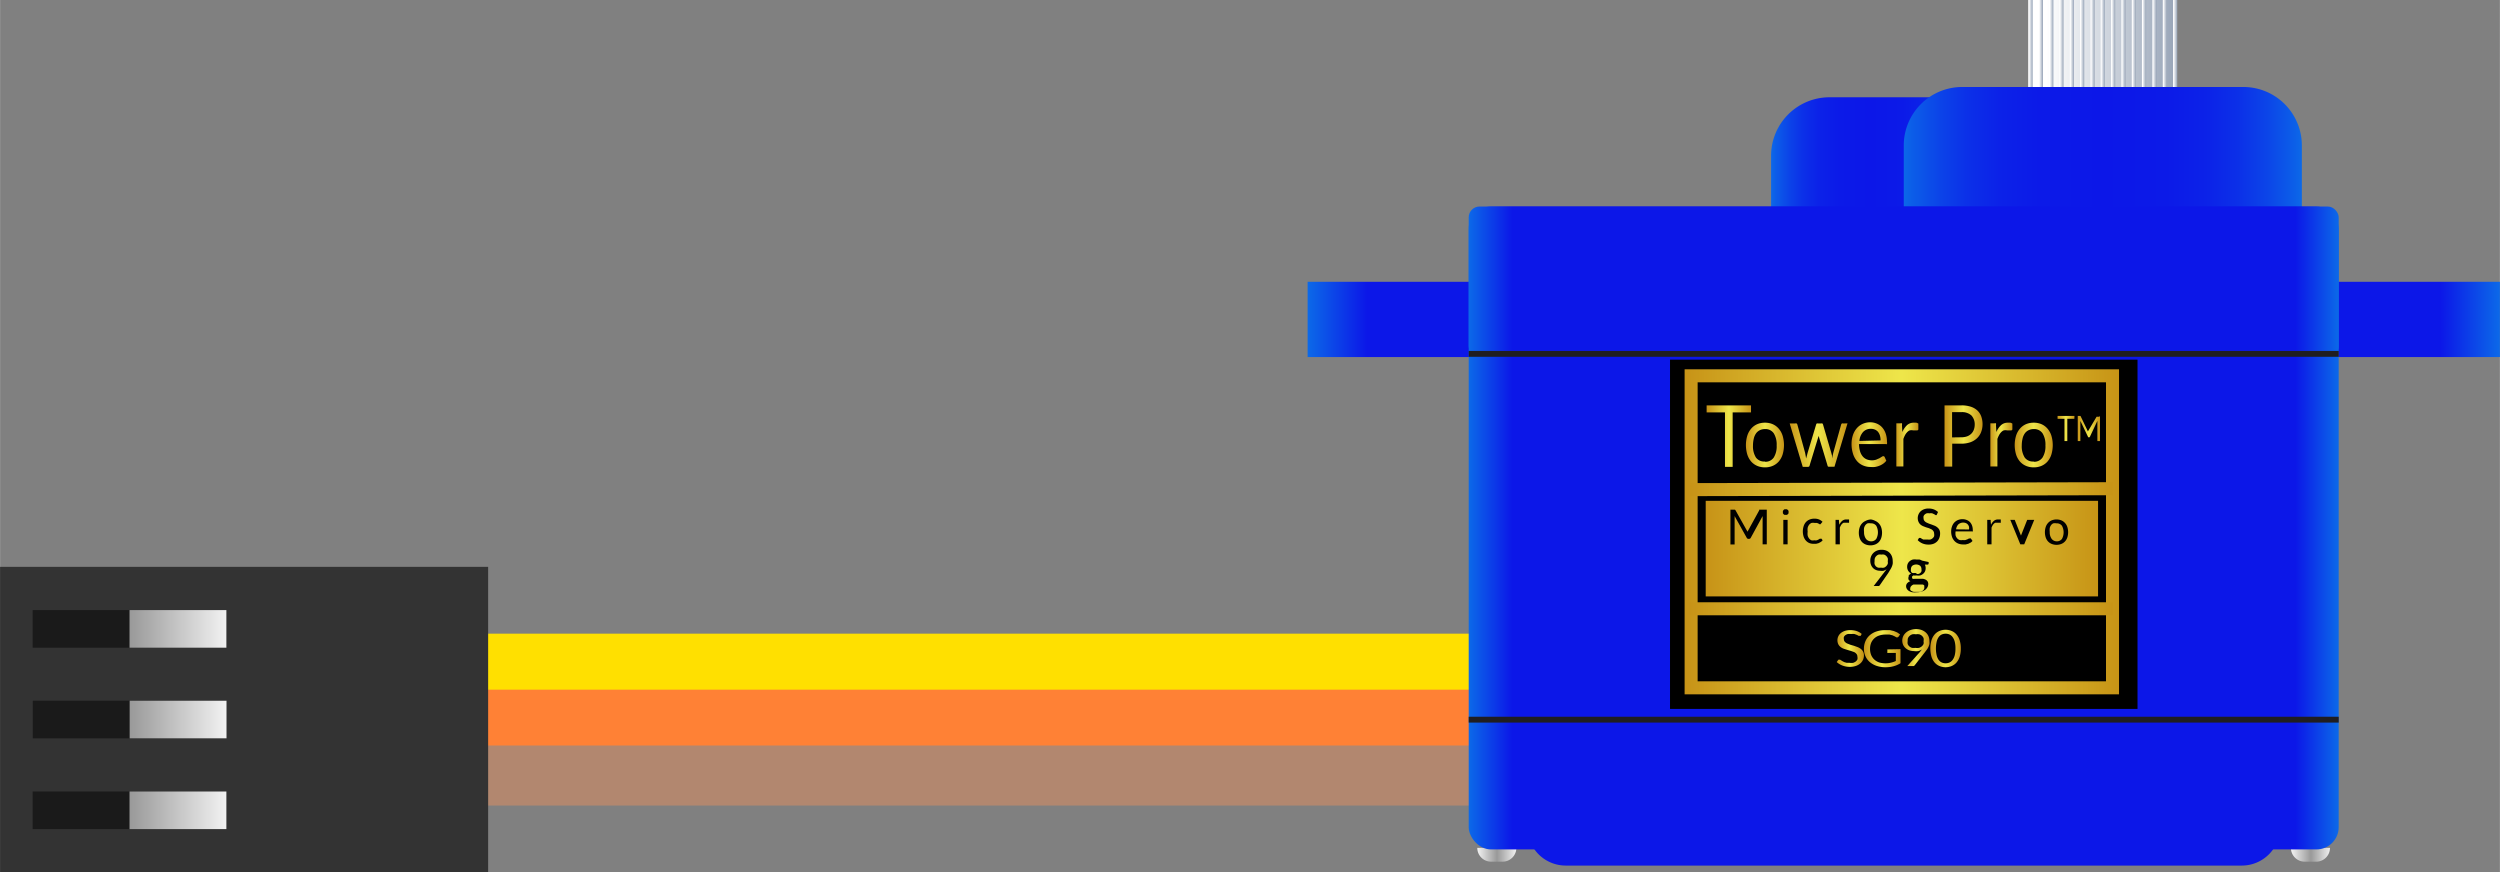 <?xml version="1.0" ?><svg height="23.63mm" viewBox="0 0 191.97 66.99" width="67.72mm" xmlns="http://www.w3.org/2000/svg" xmlns:xlink="http://www.w3.org/1999/xlink">
  <rect x="0" y="0" width="191.97" height="66.99" fill="#808080" stroke="none"/>
  <defs>
    <linearGradient gradientTransform="matrix(1, 0, 0, -1, -358.86, 355.68)" gradientUnits="userSpaceOnUse" id="linear-gradient" x1="372.53" x2="372.53" y1="297.17" y2="289.73">
      <stop offset="0" stop-color="#999"/>
      <stop offset="1" stop-color="#f2f2f2"/>
    </linearGradient>
    <linearGradient gradientTransform="matrix(1, 0, 0, -1, -365.83, 348.71)" id="linear-gradient-2" x1="379.5" x2="379.5" xlink:href="#linear-gradient" y1="297.17" y2="289.73"/>
    <linearGradient gradientTransform="matrix(1, 0, 0, -1, -372.8, 341.75)" id="linear-gradient-3" x1="386.46" x2="386.46" xlink:href="#linear-gradient" y1="297.17" y2="289.73"/>
    <linearGradient data-name="Neutral 19" gradientTransform="matrix(1, 0, 0, -1, -225.71, 9.44)" gradientUnits="userSpaceOnUse" id="Neutral_19" x1="381.48" x2="392.9" y1="4.72" y2="4.72">
      <stop offset="0" stop-color="#97a4b7"/>
      <stop offset="0.88" stop-color="#fff"/>
    </linearGradient>
    <linearGradient gradientTransform="matrix(1, 0, 0, -1, -214.62, 9.44)" id="Neutral_19-2" x1="381.48" x2="381.8" xlink:href="#Neutral_19" y1="4.72" y2="4.72"/>
    <linearGradient gradientTransform="matrix(1, 0, 0, -1, -216.2, 9.44)" id="Neutral_19-3" x1="382.27" x2="382.59" xlink:href="#Neutral_19" y1="4.72" y2="4.72"/>
    <linearGradient gradientTransform="matrix(1, 0, 0, -1, -217.79, 9.44)" id="Neutral_19-4" x1="383.07" x2="383.39" xlink:href="#Neutral_19" y1="4.72" y2="4.72"/>
    <linearGradient gradientTransform="matrix(1, 0, 0, -1, -219.37, 9.44)" id="Neutral_19-5" x1="383.86" x2="384.18" xlink:href="#Neutral_19" y1="4.72" y2="4.72"/>
    <linearGradient gradientTransform="matrix(1, 0, 0, -1, -220.96, 9.44)" id="Neutral_19-6" x1="384.65" x2="384.97" xlink:href="#Neutral_19" y1="4.72" y2="4.72"/>
    <linearGradient gradientTransform="matrix(1, 0, 0, -1, -222.54, 9.44)" id="Neutral_19-7" x1="385.44" x2="385.76" xlink:href="#Neutral_19" y1="4.72" y2="4.72"/>
    <linearGradient gradientTransform="matrix(1, 0, 0, -1, -224.13, 9.44)" id="Neutral_19-8" x1="386.24" x2="386.56" xlink:href="#Neutral_19" y1="4.72" y2="4.72"/>
    <linearGradient id="Neutral_19-9" x1="387.03" x2="387.35" xlink:href="#Neutral_19" y1="4.72" y2="4.72"/>
    <linearGradient gradientTransform="matrix(1, 0, 0, -1, -227.3, 9.44)" id="Neutral_19-10" x1="387.82" x2="388.14" xlink:href="#Neutral_19" y1="4.72" y2="4.72"/>
    <linearGradient gradientTransform="matrix(1, 0, 0, -1, -228.88, 9.44)" id="Neutral_19-11" x1="388.61" x2="388.94" xlink:href="#Neutral_19" y1="4.72" y2="4.72"/>
    <linearGradient gradientTransform="matrix(1, 0, 0, -1, -230.47, 9.44)" id="Neutral_19-12" x1="389.41" x2="389.73" xlink:href="#Neutral_19" y1="4.72" y2="4.72"/>
    <linearGradient gradientTransform="matrix(1, 0, 0, -1, -232.05, 9.44)" id="Neutral_19-13" x1="390.2" x2="390.52" xlink:href="#Neutral_19" y1="4.72" y2="4.72"/>
    <linearGradient gradientTransform="matrix(1, 0, 0, -1, -233.64, 9.44)" id="Neutral_19-14" x1="390.99" x2="391.31" xlink:href="#Neutral_19" y1="4.72" y2="4.72"/>
    <linearGradient gradientTransform="matrix(1, 0, 0, -1, -235.22, 9.44)" id="Neutral_19-15" x1="391.79" x2="392.11" xlink:href="#Neutral_19" y1="4.72" y2="4.72"/>
    <linearGradient gradientTransform="matrix(1, 0, 0, -1, -236.81, 9.44)" id="Neutral_19-16" x1="392.58" x2="392.9" xlink:href="#Neutral_19" y1="4.72" y2="4.72"/>
    <linearGradient gradientTransform="matrix(1, 0, 0, -1, -193.74, 131.28)" gradientUnits="userSpaceOnUse" id="linear-gradient-4" x1="369.7" x2="372.71" y1="65.64" y2="65.64">
      <stop offset="0" stop-color="#f2f2f2"/>
      <stop offset="0.5" stop-color="#999"/>
      <stop offset="1" stop-color="#f2f2f2"/>
    </linearGradient>
    <linearGradient gradientTransform="matrix(1, 0, 0, -1, -318.75, 131.28)" id="linear-gradient-5" x1="432.2" x2="435.22" xlink:href="#linear-gradient-4" y1="65.64" y2="65.64"/>
    <linearGradient gradientTransform="matrix(1, 0, 0, -1, -256.29, 49.05)" gradientUnits="userSpaceOnUse" id="linear-gradient-6" x1="356.7" x2="448.26" y1="24.52" y2="24.52">
      <stop offset="0" stop-color="#0c69e8"/>
      <stop offset="0.05" stop-color="#0c17e8"/>
      <stop offset="0.95" stop-color="#0c17e8"/>
      <stop offset="1" stop-color="#0c69e8"/>
    </linearGradient>
    <linearGradient gradientTransform="matrix(1, 0, 0, -1, -261.38, 25.36)" gradientUnits="userSpaceOnUse" id="linear-gradient-7" x1="397.38" x2="412.67" y1="12.68" y2="12.68">
      <stop offset="0" stop-color="#0c69e8"/>
      <stop offset="0.02" stop-color="#0c5ee8"/>
      <stop offset="0.09" stop-color="#0c44e8"/>
      <stop offset="0.16" stop-color="#0c30e8"/>
      <stop offset="0.24" stop-color="#0c22e8"/>
      <stop offset="0.34" stop-color="#0c1ae8"/>
      <stop offset="0.5" stop-color="#0c17e8"/>
      <stop offset="0.66" stop-color="#0c1ae8"/>
      <stop offset="0.76" stop-color="#0c22e8"/>
      <stop offset="0.84" stop-color="#0c30e8"/>
      <stop offset="0.91" stop-color="#0c44e8"/>
      <stop offset="0.98" stop-color="#0c5ee8"/>
      <stop offset="1" stop-color="#0c69e8"/>
    </linearGradient>
    <linearGradient gradientTransform="matrix(1, 0, 0, -1, -225.71, 24.57)" id="linear-gradient-8" x1="371.9" x2="402.48" xlink:href="#linear-gradient-7" y1="12.29" y2="12.29"/>
    <linearGradient gradientTransform="matrix(1, 0, 0, -1, -256.29, 81.08)" id="linear-gradient-9" x1="369.07" x2="435.88" xlink:href="#linear-gradient-6" y1="40.54" y2="40.54"/>
    <linearGradient gradientTransform="matrix(1, 0, 0, -1, -256.29, 43.27)" id="linear-gradient-10" x1="369.07" x2="435.88" xlink:href="#linear-gradient-6" y1="21.63" y2="21.63"/>
    <linearGradient data-name="Gold 03" gradientUnits="userSpaceOnUse" id="Gold_03" x1="130.98" x2="161.11" y1="42.13" y2="42.13">
      <stop offset="0" stop-color="#c79317"/>
      <stop offset="0.5" stop-color="#eee64a"/>
      <stop offset="1" stop-color="#c79416"/>
    </linearGradient>
    <linearGradient id="Gold_03-2" x1="131.06" x2="134.46" xlink:href="#Gold_03" y1="33.49" y2="33.49"/>
    <linearGradient id="Gold_03-3" x1="134.06" x2="137" xlink:href="#Gold_03" y1="34.18" y2="34.18"/>
    <linearGradient id="Gold_03-4" x1="137.31" x2="141.87" xlink:href="#Gold_03" y1="34.18" y2="34.18"/>
    <linearGradient id="Gold_03-5" x1="142.18" x2="144.9" xlink:href="#Gold_03" y1="34.18" y2="34.18"/>
    <linearGradient id="Gold_03-6" x1="145.56" x2="147.3" xlink:href="#Gold_03" y1="34.15" y2="34.15"/>
    <linearGradient id="Gold_03-7" x1="149.33" x2="152.23" xlink:href="#Gold_03" y1="33.49" y2="33.49"/>
    <linearGradient id="Gold_03-8" x1="152.79" x2="154.52" xlink:href="#Gold_03" y1="34.15" y2="34.15"/>
    <linearGradient id="Gold_03-9" x1="154.7" x2="157.63" xlink:href="#Gold_03" y1="34.18" y2="34.18"/>
    <linearGradient id="Gold_03-10" x1="157.99" x2="159.29" xlink:href="#Gold_03" y1="32.91" y2="32.91"/>
    <linearGradient id="Gold_03-11" x1="159.53" x2="161.26" xlink:href="#Gold_03" y1="32.91" y2="32.91"/>
    <linearGradient id="Gold_03-12" x1="140.98" x2="143.06" xlink:href="#Gold_03" y1="49.79" y2="49.79"/>
    <linearGradient id="Gold_03-13" x1="143.14" x2="145.94" xlink:href="#Gold_03" y1="49.79" y2="49.79"/>
    <linearGradient id="Gold_03-14" x1="146.09" x2="148.17" xlink:href="#Gold_03" y1="49.78" y2="49.78"/>
    <linearGradient id="Gold_03-15" x1="148.25" x2="150.57" xlink:href="#Gold_03" y1="49.79" y2="49.79"/>
    <linearGradient id="Gold_03-16" x1="129.36" x2="162.71" xlink:href="#Gold_03" y1="40.84" y2="40.84"/>
    <linearGradient id="Gold_03-17" x1="129.79" x2="162.25" xlink:href="#Gold_03" y1="37.57" y2="37.57"/>
    <linearGradient id="Gold_03-18" x1="129.72" x2="162.24" xlink:href="#Gold_03" y1="46.75" y2="46.75"/>
  </defs>
  <title>9g Micro Servo</title>
  <g data-name="Layer 6" id="Layer_6">
    <g>
      <g>
        <g data-name="&lt;Group&gt;" id="_Group_">
          <polyline data-name="&lt;Path&gt;" id="_Path_" points="23.05 52.96 122.38 53.26 122.38 48.66 23.05 48.66" style="fill: #ffe000"/>
        </g>
        <g data-name="&lt;Group&gt;" id="_Group_2">
          <polyline data-name="&lt;Path&gt;" id="_Path_2" points="23.05 57.25 126.68 57.56 126.68 52.96 23.05 52.96" style="fill: #ff8135"/>
        </g>
        <g data-name="&lt;Group&gt;" id="_Group_3">
          <polyline data-name="&lt;Path&gt;" id="_Path_3" points="23.05 61.86 130.98 61.86 130.98 57.25 23.05 57.25" style="fill: #b2876f"/>
        </g>
      </g>
      <g>
        <rect data-name="&lt;Rectangle&gt;" height="37.48" id="_Rectangle_" style="fill: #333" transform="translate(-36.52 74) rotate(-90)" width="23.47" x="7" y="36.52"/>
        <g data-name="&lt;Group&gt;" id="_Group_4">
          <rect data-name="&lt;Rectangle&gt;" height="14.88" id="_Rectangle_2" style="fill: #1a1a1a" transform="translate(-52.28 72.17) rotate(-90)" width="2.89" x="8.5" y="54.78"/>
          <rect data-name="&lt;Rectangle&gt;" height="7.44" id="_Rectangle_3" style="fill: url(#linear-gradient)" transform="translate(-48.56 75.89) rotate(-90)" width="2.89" x="12.22" y="58.5"/>
          <rect data-name="&lt;Rectangle&gt;" height="14.88" id="_Rectangle_4" style="fill: #1a1a1a" transform="translate(-45.31 65.2) rotate(-90)" width="2.89" x="8.5" y="47.82"/>
          <rect data-name="&lt;Rectangle&gt;" height="7.44" id="_Rectangle_5" style="fill: url(#linear-gradient-2)" transform="translate(-41.59 68.92) rotate(-90)" width="2.89" x="12.22" y="51.54"/>
          <rect data-name="&lt;Rectangle&gt;" height="14.88" id="_Rectangle_6" style="fill: #1a1a1a" transform="translate(-38.35 58.24) rotate(-90)" width="2.89" x="8.5" y="40.85"/>
          <rect data-name="&lt;Rectangle&gt;" height="7.44" id="_Rectangle_7" style="fill: url(#linear-gradient-3)" transform="translate(-34.63 61.96) rotate(-90)" width="2.89" x="12.22" y="44.57"/>
        </g>
      </g>
    </g>
  </g>
  <g data-name="Layer 1" id="Layer_1">
    <g data-name="&lt;Group&gt;" id="_Group_5">
      <rect data-name="&lt;Rectangle&gt;" height="9.44" id="_Rectangle_8" style="fill: url(#Neutral_19)" transform="translate(322.95 9.44) rotate(-180)" width="11.42" x="155.77"/>
      <rect data-name="&lt;Rectangle&gt;" height="9.44" id="_Rectangle_9" style="fill: url(#Neutral_19-2)" transform="translate(334.05 9.44) rotate(-180)" width="0.32" x="166.86"/>
      <rect data-name="&lt;Rectangle&gt;" height="9.44" id="_Rectangle_10" style="fill: url(#Neutral_19-3)" transform="translate(332.47 9.44) rotate(-180)" width="0.32" x="166.07"/>
      <rect data-name="&lt;Rectangle&gt;" height="9.44" id="_Rectangle_11" style="fill: url(#Neutral_19-4)" transform="translate(330.88 9.44) rotate(-180)" width="0.32" x="165.28"/>
      <rect data-name="&lt;Rectangle&gt;" height="9.44" id="_Rectangle_12" style="fill: url(#Neutral_19-5)" transform="translate(329.29 9.44) rotate(-180)" width="0.32" x="164.49"/>
      <rect data-name="&lt;Rectangle&gt;" height="9.44" id="_Rectangle_13" style="fill: url(#Neutral_19-6)" transform="translate(327.71 9.44) rotate(-180)" width="0.32" x="163.69"/>
      <rect data-name="&lt;Rectangle&gt;" height="9.44" id="_Rectangle_14" style="fill: url(#Neutral_19-7)" transform="translate(326.12 9.44) rotate(-180)" width="0.32" x="162.9"/>
      <rect data-name="&lt;Rectangle&gt;" height="9.44" id="_Rectangle_15" style="fill: url(#Neutral_19-8)" transform="translate(324.54 9.44) rotate(-180)" width="0.32" x="162.11"/>
      <rect data-name="&lt;Rectangle&gt;" height="9.44" id="_Rectangle_16" style="fill: url(#Neutral_19-9)" transform="translate(322.95 9.44) rotate(-180)" width="0.32" x="161.32"/>
      <rect data-name="&lt;Rectangle&gt;" height="9.44" id="_Rectangle_17" style="fill: url(#Neutral_19-10)" transform="translate(321.37 9.44) rotate(-180)" width="0.32" x="160.52"/>
      <rect data-name="&lt;Rectangle&gt;" height="9.44" id="_Rectangle_18" style="fill: url(#Neutral_19-11)" transform="translate(319.78 9.44) rotate(-180)" width="0.32" x="159.73"/>
      <rect data-name="&lt;Rectangle&gt;" height="9.44" id="_Rectangle_19" style="fill: url(#Neutral_19-12)" transform="translate(318.2 9.44) rotate(-180)" width="0.32" x="158.94"/>
      <rect data-name="&lt;Rectangle&gt;" height="9.44" id="_Rectangle_20" style="fill: url(#Neutral_19-13)" transform="translate(316.61 9.44) rotate(-180)" width="0.32" x="158.15"/>
      <rect data-name="&lt;Rectangle&gt;" height="9.44" id="_Rectangle_21" style="fill: url(#Neutral_19-14)" transform="translate(315.03 9.44) rotate(-180)" width="0.32" x="157.35"/>
      <rect data-name="&lt;Rectangle&gt;" height="9.44" id="_Rectangle_22" style="fill: url(#Neutral_19-15)" transform="translate(313.44 9.44) rotate(-180)" width="0.32" x="156.56"/>
      <rect data-name="&lt;Rectangle&gt;" height="9.44" id="_Rectangle_23" style="fill: url(#Neutral_19-16)" transform="translate(311.86 9.44) rotate(-180)" width="0.32" x="155.77"/>
    </g>
    <path d="M177,65.11h.91A1.06,1.06,0,0,1,179,66.17v0a0,0,0,0,1,0,0h-3a0,0,0,0,1,0,0v0A1.06,1.06,0,0,1,177,65.11Z" data-name="&lt;Rectangle&gt;" id="_Rectangle_24" style="fill: url(#linear-gradient-4)" transform="translate(354.92 131.28) rotate(-180)"/>
    <path d="M114.5,65.11h.91a1.06,1.06,0,0,1,1.06,1.06v0a0,0,0,0,1,0,0h-3a0,0,0,0,1,0,0v0a1.06,1.06,0,0,1,1.06-1.06Z" data-name="&lt;Rectangle&gt;" id="_Rectangle_25" style="fill: url(#linear-gradient-5)" transform="translate(229.91 131.28) rotate(180)"/>
    <g>
      <path d="M120.23,63.52h51.92a2.94,2.94,0,0,1,2.94,2.94v0a0,0,0,0,1,0,0H117.29a0,0,0,0,1,0,0v0A2.94,2.94,0,0,1,120.23,63.52Z" data-name="&lt;Rectangle&gt;" id="_Rectangle_26" style="fill: #0c17e8" transform="translate(292.38 129.99) rotate(-180)"/>
      <rect data-name="&lt;Rectangle&gt;" height="5.78" id="_Rectangle_27" style="fill: url(#linear-gradient-6)" transform="translate(292.38 49.05) rotate(-180)" width="91.56" x="100.41" y="21.63"/>
      <path d="M136,7.47h15.29a0,0,0,0,1,0,0V13.4a4.49,4.49,0,0,1-4.49,4.49H136a0,0,0,0,1,0,0V7.47A0,0,0,0,1,136,7.47Z" data-name="&lt;Rectangle&gt;" id="_Rectangle_28" style="fill: url(#linear-gradient-7)" transform="translate(287.29 25.36) rotate(-180)"/>
      <path d="M146.19,6.68h30.57a0,0,0,0,1,0,0V13.4a4.49,4.49,0,0,1-4.49,4.49H150.68a4.49,4.49,0,0,1-4.49-4.49V6.68a0,0,0,0,1,0,0Z" data-name="&lt;Rectangle&gt;" id="_Rectangle_29" style="fill: url(#linear-gradient-8)" transform="translate(322.95 24.57) rotate(-180)"/>
      <rect data-name="&lt;Rectangle&gt;" height="49.37" id="_Rectangle_30" rx="1.71" ry="1.71" style="fill: url(#linear-gradient-9)" transform="translate(292.38 81.08) rotate(-180)" width="66.81" x="112.79" y="15.85"/>
      <rect data-name="&lt;Rectangle&gt;" height="11.56" id="_Rectangle_31" rx="0.83" ry="0.83" style="fill: url(#linear-gradient-10)" transform="translate(292.38 43.27) rotate(-180)" width="66.81" x="112.79" y="15.85"/>
    </g>
    <rect data-name="&lt;Rectangle&gt;" height="0.45" id="_Rectangle_32" style="fill: #201e20" transform="translate(292.38 110.52) rotate(-180)" width="66.81" x="112.79" y="55.03"/>
    <rect data-name="&lt;Rectangle&gt;" height="0.45" id="_Rectangle_33" style="fill: #201e20" transform="translate(292.38 54.35) rotate(-180)" width="66.81" x="112.79" y="26.95"/>
    <path d="M116.53,60.84" data-name="&lt;Path&gt;" id="_Path_4" style="fill: none;stroke: #c69c6d;stroke-miterlimit: 10;stroke-width: 15px"/>
  </g>
  <g data-name="Layer 4" id="Layer_4">
    <rect height="26.82" width="35.9" x="128.24" y="27.62"/>
    <rect height="7.34" style="fill: url(#Gold_03)" width="30.13" x="130.98" y="38.46"/>
    <g>
      <path d="M134.46,31.67h-1.41v4.18h-.59V31.67h-1.41v-.54h3.41Z" style="fill: url(#Gold_03-2)"/>
      <path d="M135.53,32.46a1.47,1.47,0,0,1,.61.12,1.31,1.31,0,0,1,.46.35,1.55,1.55,0,0,1,.29.54,2.53,2.53,0,0,1,0,1.42,1.55,1.55,0,0,1-.29.54,1.29,1.29,0,0,1-.46.34,1.48,1.48,0,0,1-.61.12,1.5,1.5,0,0,1-.61-.12,1.29,1.29,0,0,1-.46-.34,1.55,1.55,0,0,1-.29-.54,2.53,2.53,0,0,1,0-1.42,1.55,1.55,0,0,1,.29-.54,1.3,1.3,0,0,1,.46-.35A1.48,1.48,0,0,1,135.53,32.46Zm0,3a.77.77,0,0,0,.68-.33,1.63,1.63,0,0,0,.22-.92,1.65,1.65,0,0,0-.22-.93.77.77,0,0,0-.68-.33.89.89,0,0,0-.4.09.76.76,0,0,0-.29.25,1.13,1.13,0,0,0-.17.4,2.29,2.29,0,0,0-.06.53,1.62,1.62,0,0,0,.23.92A.78.78,0,0,0,135.53,35.44Z" style="fill: url(#Gold_03-3)"/>
      <path d="M141.87,32.51l-1,3.33h-.43c-.05,0-.09,0-.11-.11l-.68-2.26a1.3,1.3,0,0,1,0-.15l0-.15,0,.15a1.49,1.49,0,0,1,0,.16l-.69,2.26c0,.07-.06.11-.12.11h-.41l-1-3.33h.42a.16.16,0,0,1,.11,0,.18.18,0,0,1,.06.09l.59,2.15q.05.24.08.45l.06-.22.06-.23.65-2.16a.18.18,0,0,1,.05-.08.14.14,0,0,1,.09,0h.24a.15.15,0,0,1,.1,0,.17.17,0,0,1,.05.08l.63,2.16.06.23.05.22c0-.07,0-.15,0-.22l.05-.23.6-2.15a.17.17,0,0,1,.06-.09.15.15,0,0,1,.1,0Z" style="fill: url(#Gold_03-4)"/>
      <path d="M144.85,35.38a1.07,1.07,0,0,1-.24.23,1.43,1.43,0,0,1-.3.16,1.73,1.73,0,0,1-.33.09,1.85,1.85,0,0,1-.34,0,1.45,1.45,0,0,1-.59-.12,1.29,1.29,0,0,1-.46-.34,1.6,1.6,0,0,1-.3-.56,2.43,2.43,0,0,1-.11-.76,2.09,2.09,0,0,1,.1-.65,1.57,1.57,0,0,1,.28-.52,1.32,1.32,0,0,1,.45-.35,1.39,1.39,0,0,1,.6-.13,1.29,1.29,0,0,1,.51.1,1.16,1.16,0,0,1,.41.29,1.34,1.34,0,0,1,.27.47,1.91,1.91,0,0,1,.1.63.41.41,0,0,1,0,.18.11.11,0,0,1-.1,0h-2.05a2.08,2.08,0,0,0,.08.55,1.13,1.13,0,0,0,.2.39.8.8,0,0,0,.3.23,1,1,0,0,0,.39.08,1.07,1.07,0,0,0,.35-.05l.25-.11.18-.11a.23.23,0,0,1,.12-.05.12.12,0,0,1,.1.06Zm-.44-1.56a1.26,1.26,0,0,0-.05-.37.87.87,0,0,0-.15-.29A.7.7,0,0,0,144,33a.78.78,0,0,0-.33-.07.79.79,0,0,0-.61.25,1.2,1.2,0,0,0-.28.68Z" style="fill: url(#Gold_03-5)"/>
      <path d="M146.08,33.18a1.51,1.51,0,0,1,.36-.53.75.75,0,0,1,.52-.19l.19,0a.48.48,0,0,1,.16.07l0,.44a.09.09,0,0,1-.09.08l-.12,0-.19,0a.7.7,0,0,0-.26,0,.61.61,0,0,0-.2.14,1,1,0,0,0-.16.22,2,2,0,0,0-.13.3v2.11h-.54V32.51h.31a.16.16,0,0,1,.12,0,.23.23,0,0,1,0,.13Z" style="fill: url(#Gold_03-6)"/>
      <path d="M150.61,31.13a2.24,2.24,0,0,1,.72.1,1.35,1.35,0,0,1,.51.29,1.2,1.2,0,0,1,.3.46,1.75,1.75,0,0,1,.1.6,1.65,1.65,0,0,1-.11.6,1.29,1.29,0,0,1-.31.47,1.42,1.42,0,0,1-.51.31,2,2,0,0,1-.7.11h-.7v1.76h-.59V31.13Zm0,2.45a1.26,1.26,0,0,0,.44-.07.91.91,0,0,0,.32-.2.83.83,0,0,0,.2-.31,1.13,1.13,0,0,0,.07-.4,1,1,0,0,0-.26-.7,1.07,1.07,0,0,0-.78-.25h-.7v1.94Z" style="fill: url(#Gold_03-7)"/>
      <path d="M153.3,33.18a1.51,1.51,0,0,1,.36-.53.75.75,0,0,1,.52-.19l.19,0a.48.48,0,0,1,.16.07l0,.44a.09.09,0,0,1-.09.08l-.12,0-.19,0a.7.7,0,0,0-.26,0,.61.61,0,0,0-.2.14,1,1,0,0,0-.16.22,2,2,0,0,0-.13.3v2.11h-.54V32.51h.31a.16.16,0,0,1,.12,0,.23.23,0,0,1,0,.13Z" style="fill: url(#Gold_03-8)"/>
      <path d="M156.17,32.46a1.47,1.47,0,0,1,.61.12,1.31,1.31,0,0,1,.46.35,1.55,1.55,0,0,1,.29.54,2.53,2.53,0,0,1,0,1.42,1.55,1.55,0,0,1-.29.54,1.29,1.29,0,0,1-.46.34,1.48,1.48,0,0,1-.61.12,1.5,1.5,0,0,1-.61-.12,1.29,1.29,0,0,1-.46-.34,1.55,1.55,0,0,1-.29-.54,2.53,2.53,0,0,1,0-1.42,1.55,1.55,0,0,1,.29-.54,1.3,1.3,0,0,1,.46-.35A1.48,1.48,0,0,1,156.17,32.46Zm0,3a.77.77,0,0,0,.68-.33,1.63,1.63,0,0,0,.22-.92,1.65,1.65,0,0,0-.22-.93.77.77,0,0,0-.68-.33.89.89,0,0,0-.4.09.76.76,0,0,0-.29.25,1.13,1.13,0,0,0-.17.4,2.29,2.29,0,0,0-.06.53,1.62,1.62,0,0,0,.23.92A.78.78,0,0,0,156.17,35.44Z" style="fill: url(#Gold_03-9)"/>
    </g>
    <g>
      <path d="M159.29,32.16h-.54v1.71h-.22V32.16H158v-.22h1.3Z" style="fill: url(#Gold_03-10)"/>
      <path d="M161.26,31.94v1.93h-.2V32.45s0,0,0-.06v-.07l-.57,1.21a.09.09,0,0,1-.08.06h0a.09.09,0,0,1-.08-.06l-.58-1.21a1.29,1.29,0,0,1,0,.13v1.42h-.2V31.94h.21l0,0,.57,1.19,0,.07,0,.07,0-.07,0-.07L161,32l0,0h.21Z" style="fill: url(#Gold_03-11)"/>
    </g>
    <g>
      <path d="M135.67,39.14V41.8h-.32v-2s0-.05,0-.08v-.09l-.91,1.67a.14.14,0,0,1-.13.08h-.05a.14.14,0,0,1-.13-.08l-.93-1.67a1.65,1.65,0,0,1,0,.18v2h-.32V39.14h.34a.1.1,0,0,1,.05.05l.92,1.64,0,.09,0,.1,0-.1,0-.09.9-1.64a.1.1,0,0,1,0-.05h.34Z"/>
      <path d="M137.34,39.33a.21.21,0,0,1,0,.09l-.05.07-.08.05-.09,0-.09,0-.07-.05-.05-.07a.22.22,0,0,1,0-.09.24.24,0,0,1,0-.09l.05-.08.07-.05.09,0,.09,0,.08.05a.26.26,0,0,1,.05.08A.22.22,0,0,1,137.34,39.33Zm-.07.59V41.8h-.33V39.92Z"/>
      <path d="M139.79,40.26l0,0h0l-.06,0-.08-.05-.12-.05-.18,0a.58.58,0,0,0-.25,0,.48.48,0,0,0-.18.14.65.65,0,0,0-.11.23,1.1,1.1,0,0,0,0,.3,1.09,1.09,0,0,0,0,.3.65.65,0,0,0,.11.22.48.48,0,0,0,.17.14.53.53,0,0,0,.23,0,.58.58,0,0,0,.2,0l.13-.06.09-.06.07,0a.07.07,0,0,1,.06,0l.09.12a.65.65,0,0,1-.14.13l-.17.09-.19.05-.2,0a.82.82,0,0,1-.33-.06.75.75,0,0,1-.26-.19.88.88,0,0,1-.17-.3,1.34,1.34,0,0,1,0-.8.87.87,0,0,1,.17-.31.77.77,0,0,1,.28-.2.93.93,0,0,1,.38-.07.89.89,0,0,1,.35.06.83.83,0,0,1,.27.18Z"/>
      <path d="M141.24,40.3a.85.85,0,0,1,.22-.3.48.48,0,0,1,.32-.11h.11l.1,0,0,.25a.05.05,0,0,1-.06,0h-.19l-.16,0a.37.37,0,0,0-.12.08.54.54,0,0,0-.1.13,1.06,1.06,0,0,0-.08.17V41.8h-.33V39.92h.19l.07,0a.12.12,0,0,1,0,.07Z"/>
      <path d="M143.66,39.89A1,1,0,0,1,144,40a.8.8,0,0,1,.28.2.85.85,0,0,1,.18.31,1.32,1.32,0,0,1,0,.8.86.86,0,0,1-.18.31.79.79,0,0,1-.28.19,1,1,0,0,1-.37.07,1,1,0,0,1-.37-.07.78.78,0,0,1-.28-.19.86.86,0,0,1-.18-.31,1.33,1.33,0,0,1,0-.8.85.85,0,0,1,.18-.31.79.79,0,0,1,.28-.2A1,1,0,0,1,143.66,39.89Zm0,1.68a.48.48,0,0,0,.42-.19,1.06,1.06,0,0,0,0-1,.48.48,0,0,0-.42-.19.58.58,0,0,0-.25,0,.45.45,0,0,0-.17.14.62.62,0,0,0-.1.22,1.2,1.2,0,0,0,0,.3.86.86,0,0,0,.14.52A.49.49,0,0,0,143.66,41.57Z"/>
      <path d="M148.71,39.56l0,0h0l-.07,0-.11-.07-.15-.07a.66.66,0,0,0-.22,0,.64.64,0,0,0-.21,0,.46.46,0,0,0-.15.09.36.36,0,0,0-.09.13.42.42,0,0,0,0,.16.3.3,0,0,0,.06.19.46.46,0,0,0,.15.13l.2.09.23.08.23.09a.83.83,0,0,1,.2.13.6.6,0,0,1,.15.19.64.64,0,0,1,.05.28.9.9,0,0,1-.06.33.76.76,0,0,1-.17.27.81.81,0,0,1-.28.18,1,1,0,0,1-.38.06,1.16,1.16,0,0,1-.47-.09,1.11,1.11,0,0,1-.36-.25l.1-.17,0,0h0l.05,0,.07,0,.09.06.11.06.15,0,.18,0a.69.69,0,0,0,.23,0,.49.49,0,0,0,.17-.1.42.42,0,0,0,.11-.15.51.51,0,0,0,0-.2.33.33,0,0,0-.06-.2.45.45,0,0,0-.14-.13l-.2-.09-.23-.07-.23-.09a.75.75,0,0,1-.2-.13.6.6,0,0,1-.14-.2.73.73,0,0,1,.16-.8.79.79,0,0,1,.26-.16.94.94,0,0,1,.35-.06,1.12,1.12,0,0,1,.41.07,1,1,0,0,1,.32.2Z"/>
      <path d="M151.47,41.54a.63.63,0,0,1-.15.13l-.18.09-.2.05-.21,0a1,1,0,0,1-.36-.07.79.79,0,0,1-.28-.19.89.89,0,0,1-.19-.31,1.28,1.28,0,0,1-.07-.43,1.09,1.09,0,0,1,.06-.37.87.87,0,0,1,.17-.3.8.8,0,0,1,.28-.2.9.9,0,0,1,.37-.07.85.85,0,0,1,.31.06.72.72,0,0,1,.25.16.76.76,0,0,1,.16.26,1,1,0,0,1,.06.36.22.22,0,0,1,0,.1.07.07,0,0,1-.06,0h-1.26a1.09,1.09,0,0,0,0,.31.62.62,0,0,0,.12.22.5.5,0,0,0,.19.13.63.63,0,0,0,.24,0,.7.7,0,0,0,.21,0l.16-.06.11-.06.08,0a.07.07,0,0,1,.06,0Zm-.27-.88a.66.66,0,0,0,0-.21.48.48,0,0,0-.09-.17.42.42,0,0,0-.15-.11.57.57,0,0,0-.58.1.65.65,0,0,0-.17.38Z"/>
      <path d="M152.89,40.3a.85.85,0,0,1,.22-.3.48.48,0,0,1,.32-.11h.11l.1,0,0,.25a.05.05,0,0,1-.06,0h-.19l-.16,0a.37.37,0,0,0-.12.08.54.54,0,0,0-.1.13,1.06,1.06,0,0,0-.08.17V41.8h-.33V39.92h.19l.07,0a.12.12,0,0,1,0,.07Z"/>
      <path d="M156.21,39.92l-.77,1.88h-.3l-.77-1.88h.27l.07,0a.1.1,0,0,1,0,0l.48,1.21,0,.13,0,.13,0-.13,0-.13.48-1.21a.11.11,0,0,1,0,0l.06,0Z"/>
      <path d="M157.92,39.89a1,1,0,0,1,.37.07.8.8,0,0,1,.28.2.85.85,0,0,1,.18.31,1.32,1.32,0,0,1,0,.8.86.86,0,0,1-.18.31.79.79,0,0,1-.28.19,1,1,0,0,1-.37.07,1,1,0,0,1-.37-.07.78.78,0,0,1-.28-.19.86.86,0,0,1-.18-.31,1.33,1.33,0,0,1,0-.8.85.85,0,0,1,.18-.31.79.79,0,0,1,.28-.2A1,1,0,0,1,157.92,39.89Zm0,1.68a.48.48,0,0,0,.42-.19,1.06,1.06,0,0,0,0-1,.48.48,0,0,0-.42-.19.58.58,0,0,0-.25,0,.45.45,0,0,0-.17.14.62.62,0,0,0-.1.22,1.2,1.2,0,0,0,0,.3.86.86,0,0,0,.14.52A.49.49,0,0,0,157.92,41.57Z"/>
    </g>
    <g>
      <path d="M144.72,43.91l.08-.1.07-.1a.74.74,0,0,1-.23.12.85.85,0,0,1-.27,0,.8.8,0,0,1-.29-.05.68.68,0,0,1-.24-.15.71.71,0,0,1-.16-.24.83.83,0,0,1-.06-.33.82.82,0,0,1,.06-.33.8.8,0,0,1,.18-.27.85.85,0,0,1,.28-.18.94.94,0,0,1,.35-.06.92.92,0,0,1,.35.06.77.77,0,0,1,.44.45,1,1,0,0,1,.06.35,1.08,1.08,0,0,1,0,.22,1.17,1.17,0,0,1-.06.2,1.42,1.42,0,0,1-.1.2L145,44l-.65.94a.17.17,0,0,1-.07.06l-.1,0h-.3Zm-.77-.82a.66.66,0,0,0,0,.23.46.46,0,0,0,.1.17.43.43,0,0,0,.17.1.64.64,0,0,0,.22,0,.6.6,0,0,0,.24,0,.53.53,0,0,0,.17-.12.5.5,0,0,0,.11-.17.54.54,0,0,0,0-.2.61.61,0,0,0,0-.23.5.5,0,0,0-.11-.17.48.48,0,0,0-.17-.11.59.59,0,0,0-.21,0,.59.59,0,0,0-.22,0,.51.51,0,0,0-.17.11.48.48,0,0,0-.11.17A.58.58,0,0,0,143.95,43.09Z"/>
      <path d="M148.1,43.16v.12s0,.07-.08.08l-.21,0a.58.58,0,0,1,.06.27.57.57,0,0,1-.05.25.57.57,0,0,1-.15.19.64.64,0,0,1-.22.12.89.89,0,0,1-.28,0,1,1,0,0,1-.25,0l-.09.08a.14.14,0,0,0,0,.08.11.11,0,0,0,.05.1.4.4,0,0,0,.14,0l.2,0h.23l.23,0a.72.72,0,0,1,.2.07.38.38,0,0,1,.14.13.37.37,0,0,1,.05.21.5.5,0,0,1-.06.23.64.64,0,0,1-.17.2.9.9,0,0,1-.28.14,1.21,1.21,0,0,1-.37.05,1.44,1.44,0,0,1-.36,0,.84.84,0,0,1-.26-.11.47.47,0,0,1-.15-.16.38.38,0,0,1-.05-.19.34.34,0,0,1,.09-.24.6.6,0,0,1,.24-.15.34.34,0,0,1-.13-.1.29.29,0,0,1,0-.25.35.35,0,0,1,0-.09l.08-.08.1-.07a.58.58,0,0,1-.22-.21.57.57,0,0,1-.08-.3.58.58,0,0,1,.05-.25.56.56,0,0,1,.15-.19.67.67,0,0,1,.23-.12.93.93,0,0,1,.29,0l.23,0a.71.71,0,0,1,.19.08Zm-.34,1.91a.16.16,0,0,0,0-.11.26.26,0,0,0-.1-.07l-.15,0-.19,0h-.2l-.19,0a.51.51,0,0,0-.17.12.25.25,0,0,0-.07.17.23.23,0,0,0,0,.12.28.28,0,0,0,.1.09.58.58,0,0,0,.17.06l.24,0,.24,0a.6.6,0,0,0,.18-.07.34.34,0,0,0,.11-.11A.24.24,0,0,0,147.76,45.07Zm-.6-1a.51.51,0,0,0,.18,0,.36.36,0,0,0,.13-.08.32.32,0,0,0,.08-.12.43.43,0,0,0,0-.15.37.37,0,0,0-.1-.27.51.51,0,0,0-.61,0,.37.37,0,0,0-.1.27.43.43,0,0,0,0,.15.33.33,0,0,0,.08.12A.36.36,0,0,0,147,44,.51.51,0,0,0,147.16,44Z"/>
    </g>
    <g>
      <path d="M142.88,48.83l0,0h-.06l-.09,0-.13-.07-.19-.07a.91.91,0,0,0-.26,0,.86.86,0,0,0-.26,0,.58.58,0,0,0-.19.09.38.38,0,0,0-.11.14.39.39,0,0,0,0,.17.29.29,0,0,0,.07.19.55.55,0,0,0,.17.13l.25.1.28.08.28.1a1,1,0,0,1,.25.14.64.64,0,0,1,.17.2.6.6,0,0,1,.07.29.84.84,0,0,1-.07.35.8.8,0,0,1-.21.28,1,1,0,0,1-.34.19,1.41,1.41,0,0,1-.46.07,1.56,1.56,0,0,1-.57-.1,1.36,1.36,0,0,1-.44-.27l.13-.18,0,0h.06l.07,0,.08.05.11.07.14.07.18.05.22,0a.93.93,0,0,0,.27,0,.61.61,0,0,0,.2-.1.46.46,0,0,0,.13-.16.48.48,0,0,0,0-.21.32.32,0,0,0-.07-.21.53.53,0,0,0-.17-.14l-.25-.09-.28-.08-.28-.09a.93.93,0,0,1-.25-.14.64.64,0,0,1-.17-.21.72.72,0,0,1,0-.6.75.75,0,0,1,.19-.25,1,1,0,0,1,.31-.17,1.28,1.28,0,0,1,.42-.06,1.52,1.52,0,0,1,.49.07,1.19,1.19,0,0,1,.39.22Z" style="fill: url(#Gold_03-12)"/>
      <path d="M145.94,49.85v1.08a1.89,1.89,0,0,1-.52.23,2.26,2.26,0,0,1-.6.08,2.17,2.17,0,0,1-.7-.1,1.59,1.59,0,0,1-.53-.29,1.28,1.28,0,0,1-.34-.45,1.4,1.4,0,0,1-.12-.58,1.45,1.45,0,0,1,.12-.59,1.29,1.29,0,0,1,.33-.45,1.49,1.49,0,0,1,.52-.29,2.09,2.09,0,0,1,.68-.1l.35,0,.3.07.26.11.22.15-.12.17a.13.13,0,0,1-.07.05.15.15,0,0,1-.1,0l-.12-.07-.17-.08-.23-.06-.32,0a1.46,1.46,0,0,0-.49.08,1,1,0,0,0-.37.22,1,1,0,0,0-.24.35,1.22,1.22,0,0,0-.08.46,1.24,1.24,0,0,0,.09.47,1,1,0,0,0,.25.35,1.08,1.08,0,0,0,.39.22,1.78,1.78,0,0,0,.91,0,1.85,1.85,0,0,0,.34-.12v-.62H145l-.07,0a.07.07,0,0,1,0-.05v-.22Z" style="fill: url(#Gold_03-13)"/>
      <path d="M147.42,50.08l.09-.11.08-.1a.94.94,0,0,1-.28.13,1.17,1.17,0,0,1-.33,0,1.11,1.11,0,0,1-.34-.05.85.85,0,0,1-.29-.16.75.75,0,0,1-.2-.25.82.82,0,0,1,0-.69.86.86,0,0,1,.22-.28,1,1,0,0,1,.34-.19,1.28,1.28,0,0,1,.43-.07,1.25,1.25,0,0,1,.42.07,1,1,0,0,1,.32.19.81.81,0,0,1,.21.29.91.91,0,0,1,.07.37,1,1,0,0,1,0,.23,1.16,1.16,0,0,1-.07.21,1.46,1.46,0,0,1-.12.21l-.16.21-.78,1a.2.2,0,0,1-.08.06l-.12,0h-.37Zm-.93-.86a.62.62,0,0,0,0,.24.48.48,0,0,0,.13.18.54.54,0,0,0,.2.11.87.87,0,0,0,.26,0,.81.81,0,0,0,.29,0,.64.64,0,0,0,.21-.12.52.52,0,0,0,.13-.18.5.5,0,0,0,0-.21.57.57,0,0,0,0-.24.53.53,0,0,0-.13-.18.6.6,0,0,0-.2-.11.79.79,0,0,0-.26,0,.82.82,0,0,0-.27,0,.64.64,0,0,0-.21.12.51.51,0,0,0-.13.18A.55.55,0,0,0,146.49,49.22Z" style="fill: url(#Gold_03-14)"/>
      <path d="M150.57,49.8a2,2,0,0,1-.09.64,1.28,1.28,0,0,1-.25.45,1,1,0,0,1-.37.26,1.22,1.22,0,0,1-.46.09,1.2,1.2,0,0,1-.46-.09,1,1,0,0,1-.37-.26,1.26,1.26,0,0,1-.25-.45,2.33,2.33,0,0,1,0-1.28,1.27,1.27,0,0,1,.25-.45,1,1,0,0,1,.37-.26,1.2,1.2,0,0,1,.46-.09,1.22,1.22,0,0,1,.46.09,1,1,0,0,1,.37.26,1.29,1.29,0,0,1,.25.45A2,2,0,0,1,150.57,49.8Zm-.41,0a2,2,0,0,0-.06-.54,1,1,0,0,0-.17-.35.61.61,0,0,0-.24-.19.73.73,0,0,0-.57,0,.6.6,0,0,0-.24.19,1,1,0,0,0-.16.35,2.39,2.39,0,0,0,0,1.08,1,1,0,0,0,.16.35.6.6,0,0,0,.24.19.73.73,0,0,0,.57,0,.6.6,0,0,0,.24-.19,1,1,0,0,0,.17-.35A2,2,0,0,0,150.16,49.8Z" style="fill: url(#Gold_03-15)"/>
    </g>
    <rect height="23.96" style="fill: none;stroke-miterlimit: 10;stroke: url(#Gold_03-16)" width="32.36" x="129.86" y="28.86"/>
    <line style="fill: none;stroke-miterlimit: 10;stroke: url(#Gold_03-17)" x1="129.79" x2="162.24" y1="37.6" y2="37.53"/>
    <line style="fill: none;stroke-miterlimit: 10;stroke: url(#Gold_03-18)" x1="162.24" x2="129.72" y1="46.75" y2="46.75"/>
  </g>
  <g id="Connectors">
    <rect data-cir-type="female" height="2.89" id="circuitoCon_Sig" style="fill: none" width="2.89" y="46.85"/>
      <rect data-cir-color="red" data-cir-type="female" height="2.89" id="circuitoCon_Vin" style="fill: none" width="2.89" y="53.81"/>
      <rect data-cir-color="black" data-cir-type="female" height="2.89" id="circuitoCon_0" style="fill: none" width="2.89" y="60.78"/>
  </g>
</svg>